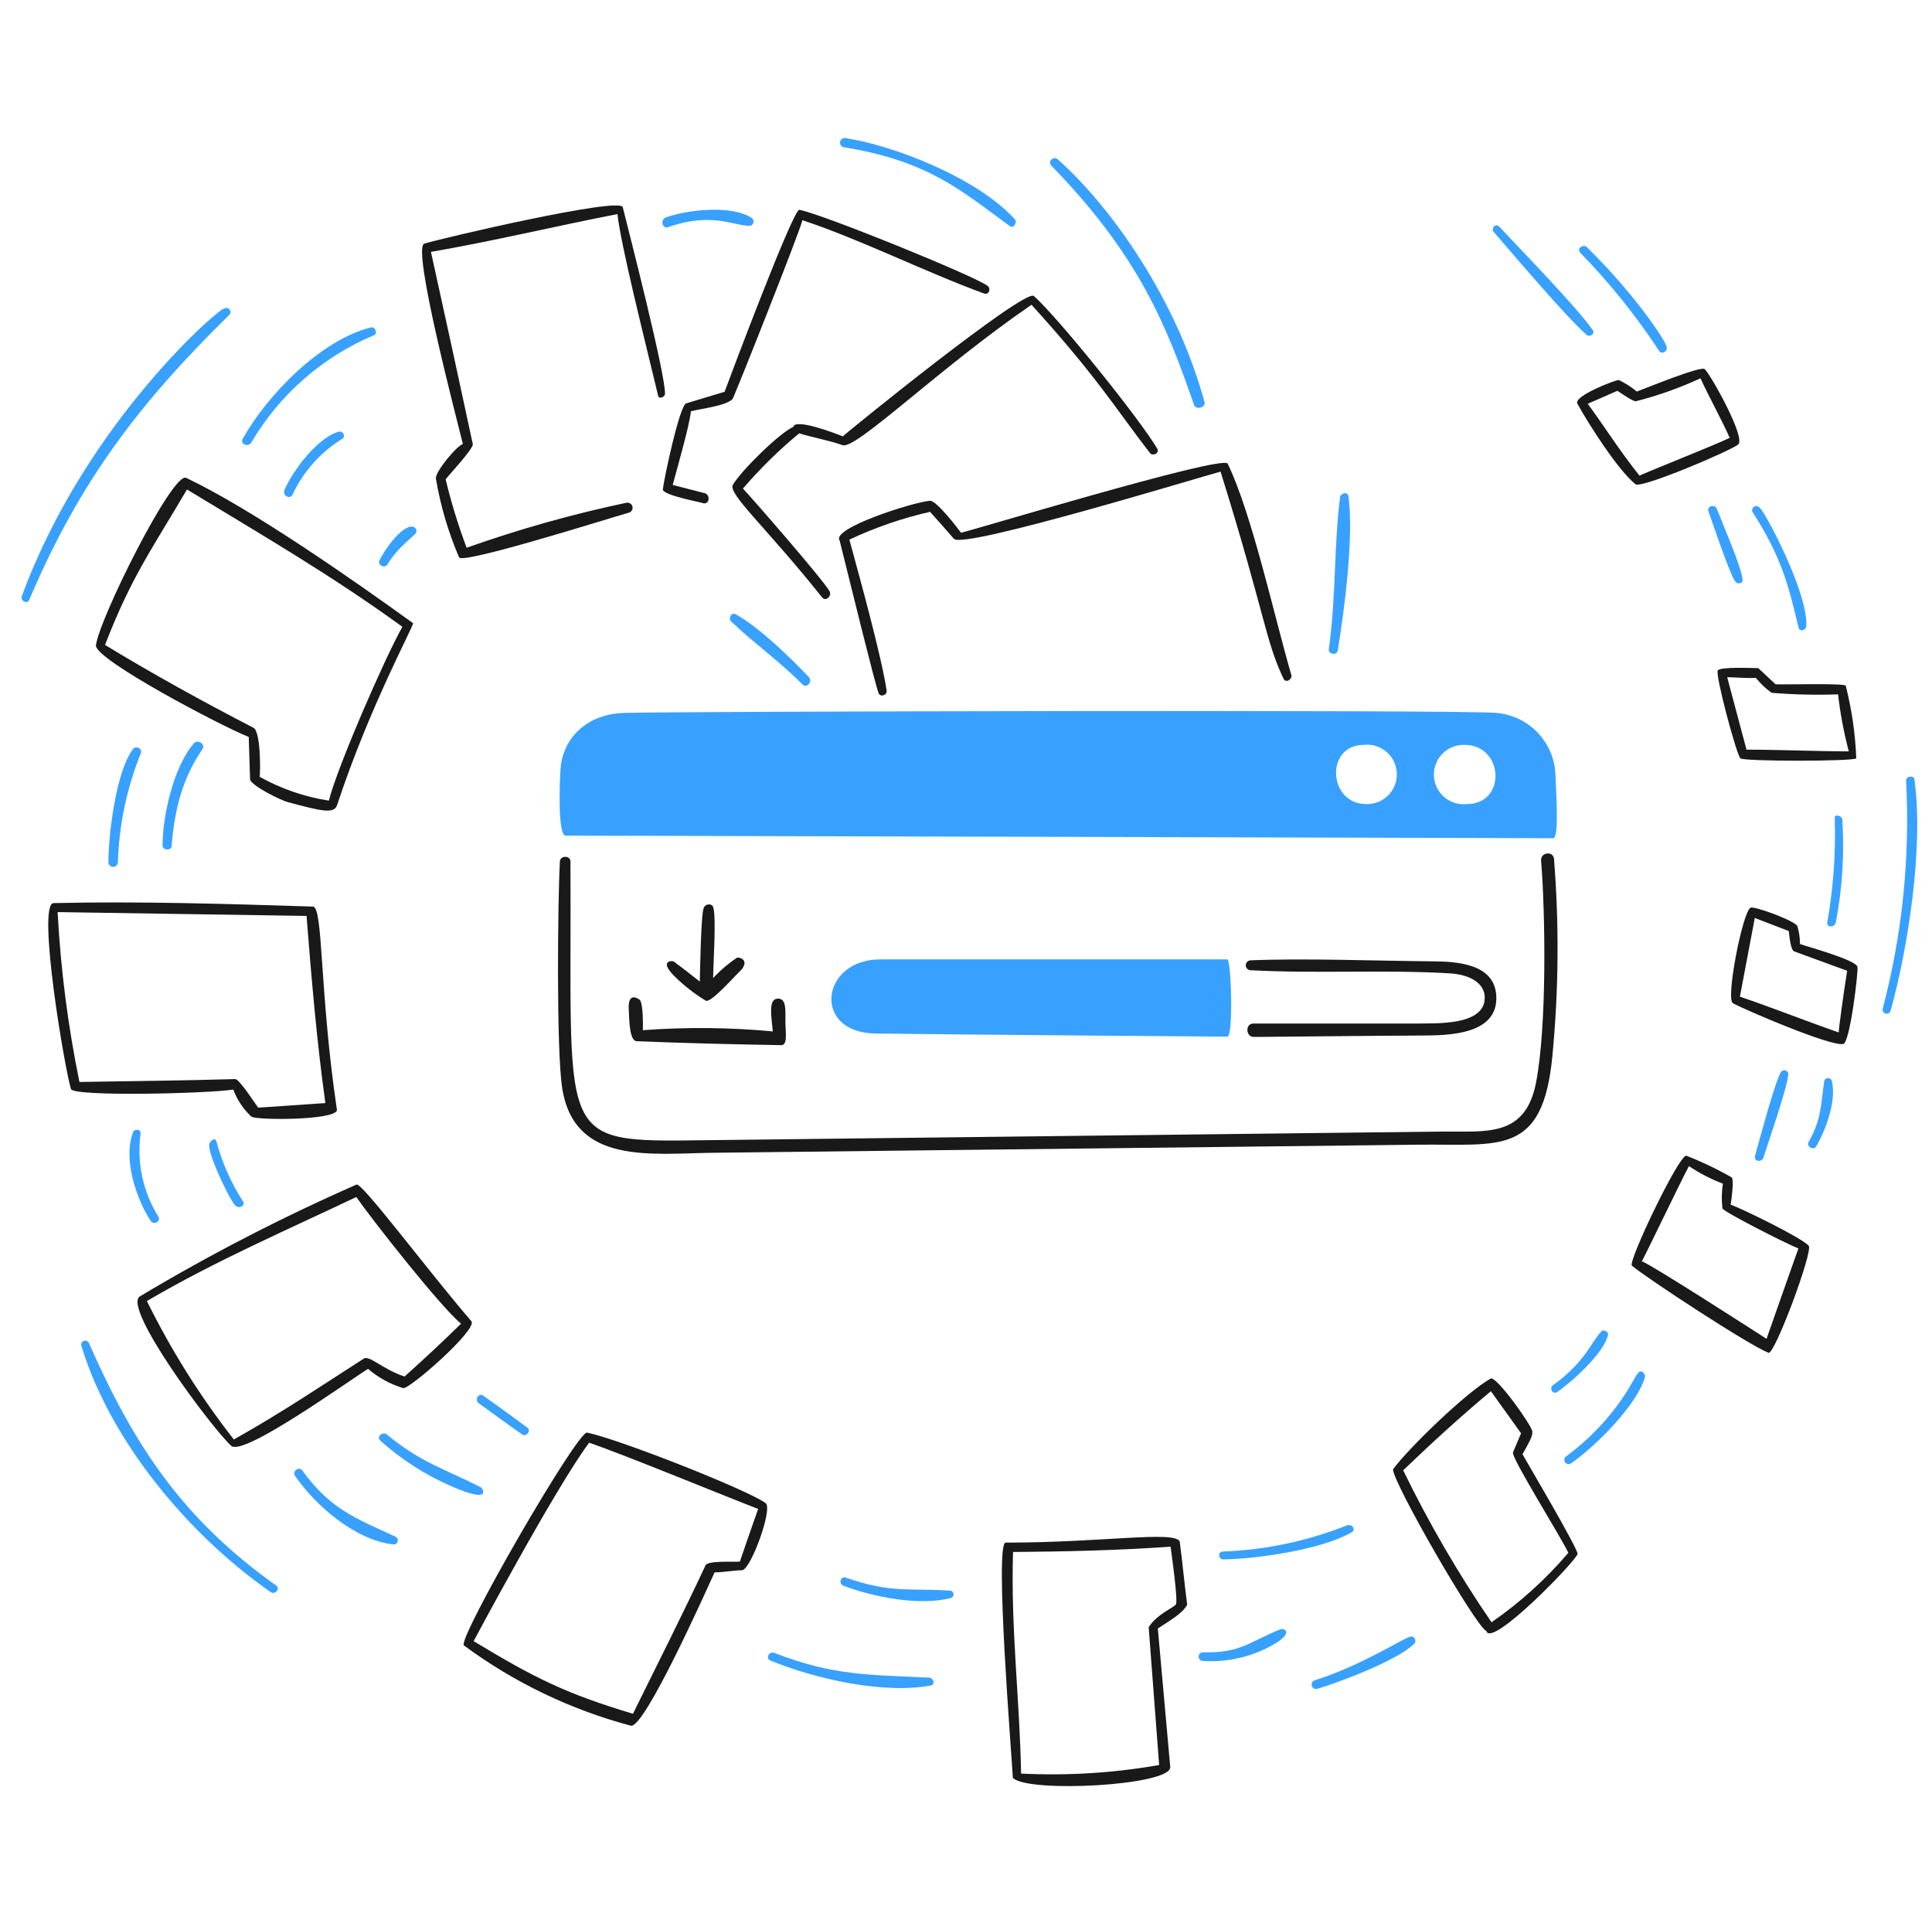 <svg width="152" height="151" viewBox="0 0 152 151" fill="none" xmlns="http://www.w3.org/2000/svg">
<path fill-rule="evenodd" clip-rule="evenodd" d="M96.563 75.466H69.249C64.556 75.466 63.85 81.227 68.88 81.297C73.909 81.368 95.782 81.543 96.563 81.543C97.049 81.543 96.868 75.466 96.563 75.466Z" fill="#38A1FF"/>
<path fill-rule="evenodd" clip-rule="evenodd" d="M122.379 61.107C122.374 59.839 121.893 58.619 121.032 57.688C120.172 56.757 118.993 56.182 117.729 56.077C114.867 55.81 52.4 55.96 49.096 56.077C45.792 56.195 44.241 58.435 44.103 60.434C44.006 61.84 43.895 65.731 44.504 65.731C46.327 65.731 121.31 65.921 122.197 65.934C122.72 65.942 122.379 61.638 122.379 61.107ZM107.477 63.247C104.494 63.247 104.221 58.592 107.311 58.592C107.63 58.558 107.953 58.589 108.259 58.685C108.565 58.781 108.848 58.939 109.091 59.149C109.333 59.359 109.53 59.617 109.668 59.906C109.807 60.195 109.884 60.51 109.895 60.831C109.907 61.151 109.852 61.471 109.734 61.769C109.617 62.068 109.439 62.339 109.212 62.566C108.985 62.792 108.714 62.97 108.415 63.087C108.117 63.205 107.797 63.259 107.477 63.247ZM115.398 63.247C115.08 63.282 114.757 63.251 114.451 63.155C114.145 63.059 113.862 62.902 113.619 62.692C113.376 62.483 113.18 62.225 113.041 61.936C112.902 61.647 112.825 61.332 112.813 61.012C112.801 60.691 112.855 60.372 112.973 60.073C113.09 59.775 113.267 59.503 113.494 59.276C113.72 59.049 113.991 58.871 114.289 58.754C114.588 58.636 114.907 58.581 115.227 58.592C118.3 58.59 118.568 63.247 115.398 63.247Z" fill="#38A1FF"/>
<path fill-rule="evenodd" clip-rule="evenodd" d="M122.134 83.07C122.629 77.917 122.672 72.73 122.262 67.569C122.21 66.911 121.194 67.034 121.246 67.692C121.591 71.968 121.698 80.809 120.846 85.167C119.993 89.525 116.868 88.968 113.421 89.009L54.239 89.703C43.662 89.827 45.005 89.176 44.879 67.756C44.879 67.285 44.078 67.275 44.05 67.756C43.884 70.68 43.757 82.642 44.237 85.63C45.206 91.656 51.242 90.73 56.152 90.677L111.641 90.041C118.007 89.971 121.377 90.95 122.134 83.07Z" fill="#191919"/>
<path fill-rule="evenodd" clip-rule="evenodd" d="M98.384 75.539C98.333 75.541 98.282 75.553 98.236 75.575C98.189 75.596 98.148 75.627 98.113 75.665C98.043 75.741 98.006 75.842 98.01 75.945C98.014 76.049 98.06 76.146 98.136 76.216C98.212 76.287 98.313 76.324 98.416 76.319C103.606 76.597 108.861 76.263 114.014 76.56C115.847 76.666 116.716 77.453 116.801 78.286C117.045 80.757 112.829 80.475 111.377 80.513H98.603C97.956 80.513 98 81.574 98.645 81.567C103.071 81.531 107.493 81.475 111.912 81.455C114.021 81.445 117.923 81.38 117.717 78.291C117.55 75.779 114.58 75.635 112.714 75.619C108.187 75.579 102.693 75.365 98.384 75.539Z" fill="#191919"/>
<path fill-rule="evenodd" clip-rule="evenodd" d="M56.109 71.36C55.991 71.012 55.488 71.113 55.371 71.397C55.139 71.962 55.083 76.389 55.056 77.212C54.378 76.678 53.707 76.147 53.022 75.641C52.893 75.546 51.802 75.546 53.075 76.801C53.82 77.537 54.648 78.183 55.544 78.725C55.988 78.837 57.729 76.857 58.121 76.491C59.073 75.603 58.272 75.272 57.982 75.331C57.297 75.791 56.667 76.329 56.106 76.934C56.106 75.914 56.373 72.124 56.106 71.333L56.109 71.36Z" fill="#191919"/>
<path fill-rule="evenodd" clip-rule="evenodd" d="M50.085 81.9C49.483 81.876 49.505 79.942 49.47 79.458C49.355 77.854 50.331 78.646 50.331 78.646C50.609 78.947 50.587 80.666 50.577 81.035C53.982 80.781 57.402 80.813 60.802 81.131C60.711 80.062 60.407 78.608 61.165 78.554C61.924 78.501 61.781 79.57 61.791 80.447C61.801 81.237 61.983 82.22 61.455 82.211C57.611 82.145 53.88 82.057 50.085 81.9Z" fill="#191919"/>
<path fill-rule="evenodd" clip-rule="evenodd" d="M75.603 41.901C75.384 41.586 73.657 39.34 73.16 39.389C71.78 39.515 65.394 41.554 66.056 42.511C67.045 46.476 68.797 53.634 69.119 54.51C69.252 54.874 69.809 54.687 69.755 54.318C69.371 51.714 67.676 45.568 66.825 42.447C68.855 41.491 70.983 40.758 73.171 40.262C73.806 40.968 74.432 41.662 75.063 42.401C76.047 43.133 94.195 37.59 96.027 37.098C99.492 48.2 99.548 50.379 100.977 53.38C101.157 53.756 101.65 53.465 101.602 53.118C100.292 48.638 98.497 40.406 96.588 36.471C96.23 35.724 75.603 41.997 75.603 41.901Z" fill="#191919"/>
<path fill-rule="evenodd" clip-rule="evenodd" d="M81.339 23.284C83.233 24.96 89.749 33.055 91.046 35.295C91.248 35.643 90.693 35.914 90.474 35.632C87.809 32.205 86.353 29.688 81.152 23.974C73.883 28.956 67.34 35.392 66.292 35.017C65.244 34.643 63.865 34.397 62.876 34.087C61.279 35.405 59.798 36.859 58.451 38.432C59.172 39.186 64.731 45.566 65.26 46.499C65.477 46.879 64.963 47.347 64.683 46.996C60.262 41.449 57.235 38.842 57.664 38.123C58.343 36.988 61.316 34.066 62.41 33.579C62.565 32.868 65.793 34.114 66.312 34.327C66.313 34.252 80.616 22.648 81.339 23.284Z" fill="#191919"/>
<path fill-rule="evenodd" clip-rule="evenodd" d="M52.149 38.486C52.245 37.658 53.447 31.938 53.982 31.73L57.008 30.816C57.542 29.367 62.417 16.412 62.887 16.504C64.784 16.867 76.671 21.709 77.693 22.481C77.998 22.707 77.789 23.22 77.432 23.09C72.874 21.433 67.554 18.771 63.128 17.322C62.983 18.087 57.74 31.284 57.629 31.396C57.094 31.931 55.17 32.139 54.353 32.353C54.299 33.278 53.23 37.004 52.925 38.147L55.491 38.805C55.881 38.981 55.828 39.649 55.347 39.596C55.658 39.596 52.091 38.986 52.149 38.486Z" fill="#191919"/>
<path fill-rule="evenodd" clip-rule="evenodd" d="M36.433 34.917C35.899 35.093 34.206 37.145 34.295 37.653C34.656 39.781 35.267 41.859 36.118 43.843C36.369 44.417 48.064 40.722 49.438 40.337C49.49 40.327 49.54 40.308 49.584 40.279C49.629 40.251 49.667 40.214 49.697 40.17C49.727 40.127 49.748 40.078 49.759 40.026C49.771 39.974 49.772 39.921 49.762 39.869C49.753 39.817 49.733 39.767 49.704 39.723C49.676 39.679 49.639 39.64 49.595 39.61C49.552 39.58 49.503 39.559 49.451 39.548C49.4 39.537 49.346 39.536 49.294 39.545C45.026 40.444 40.822 41.627 36.711 43.086C36.051 41.327 35.5 39.529 35.059 37.703C35.407 37.259 37.251 35.292 37.198 34.934C36.128 29.947 35.001 24.778 33.905 19.813C38.716 18.989 43.729 17.779 48.578 16.84C48.839 19.257 50.624 26.323 51.785 31.152C51.848 31.414 52.316 31.233 52.319 30.976C52.34 29.372 49.562 18.562 48.995 16.298C48.783 15.453 34.563 18.784 33.376 19.168C32.388 19.491 35.963 33.066 36.418 34.931L36.433 34.917Z" fill="#191919"/>
<path fill-rule="evenodd" clip-rule="evenodd" d="M32.493 49.016C27.78 45.612 19.797 40.033 14.645 37.588C13.579 37.082 7.756 48.765 7.547 50.781C7.547 51.924 17.393 57.108 19.569 57.969C19.606 59.093 19.638 60.215 19.676 61.337C19.901 61.872 22.059 62.942 22.68 63.106C25.286 63.797 26.277 64.053 26.521 63.326C29.122 55.448 32.627 49.113 32.493 49.016ZM25.871 62.978C23.961 62.681 22.119 62.048 20.43 61.107C20.494 60.626 20.509 57.542 19.943 57.248C15.817 55.109 12.294 53.17 8.263 50.732C10.338 45.344 12.005 43.121 14.709 38.503C20.552 42.052 26.042 45.227 31.657 49.305C30.254 51.798 26.55 60.31 25.871 62.978Z" fill="#191919"/>
<path fill-rule="evenodd" clip-rule="evenodd" d="M24.62 71.311C17.998 71.101 10.846 70.882 4.217 71.038C2.876 71.07 5.13 84.304 5.586 85.668C5.785 86.266 16.196 86.032 18.356 85.706C18.655 86.516 19.142 87.245 19.776 87.833C20.161 88.127 26.383 88.134 26.511 87.325C25.124 77.993 25.438 71.337 24.62 71.311ZM20.312 87.129C20.05 86.776 18.837 84.895 18.511 84.879C14.406 85.001 10.349 85.039 6.249 85.108C5.346 80.703 4.772 76.236 4.533 71.746L24.117 72.047C24.494 76.858 24.935 82.022 25.598 86.768L20.312 87.129Z" fill="#191919"/>
<path fill-rule="evenodd" clip-rule="evenodd" d="M37.086 103.928C33.621 99.905 28.477 92.985 28.047 93.179C22.19 95.752 16.498 98.689 11.007 101.971C9.575 102.844 16.706 112.392 18.195 113.731C19.156 114.593 27.481 108.583 28.956 107.675C29.761 108.366 30.703 108.881 31.719 109.187C32.186 109.322 37.621 104.549 37.086 103.928ZM31.828 108.279C30.075 107.691 29.061 106.586 28.621 106.867C25.315 108.986 22.244 111.074 18.396 113.229C15.749 109.844 13.457 106.195 11.557 102.34C17.035 99.133 22.435 96.824 28.031 94.156C29.202 95.851 34.659 102.8 36.273 104.12C34.787 105.579 33.382 106.884 31.828 108.279Z" fill="#191919"/>
<path fill-rule="evenodd" clip-rule="evenodd" d="M60.242 118.242C58.914 117.235 48.792 113.233 46.189 112.689C45.43 112.53 35.938 128.984 36.498 129.43C40.438 132.342 44.892 134.483 49.626 135.743C50.696 136.017 55.577 125.079 56.222 123.684C56.896 123.684 57.728 123.518 58.406 123.513C59.114 123.352 60.807 118.672 60.242 118.242ZM58.208 122.837C57.62 122.875 55.686 122.747 55.509 123.126C53.673 127.047 51.714 130.922 49.797 134.805C44.449 133.202 41.993 131.951 37.263 129.091C37.263 129.091 43.676 117.069 46.35 113.483C49.118 114.429 57.211 117.759 59.648 118.694C59.161 120.076 58.676 121.45 58.21 122.834L58.208 122.837Z" fill="#191919"/>
<path fill-rule="evenodd" clip-rule="evenodd" d="M93.402 126.222C93.205 124.769 93.012 122.711 92.815 121.262C92.456 120.38 86.737 121.345 79.12 121.342C78.233 121.342 79.596 138.084 79.686 139.848C80.874 141.053 92.082 140.462 92.071 139.008L91.092 128.099C92.087 127.436 93.05 126.906 93.402 126.222ZM90.372 127.997C90.646 131.613 90.921 135.226 91.195 138.837C87.611 139.466 83.968 139.691 80.334 139.51C80.237 133.818 79.51 128.04 79.702 122.08C83.813 122.048 87.859 121.957 92.093 121.663C92.173 122.203 92.702 125.993 92.51 126.196C92.51 126.369 91.008 126.959 90.372 127.997Z" fill="#191919"/>
<path fill-rule="evenodd" clip-rule="evenodd" d="M119.782 114.393C120.316 113.426 120.586 112.992 120.557 112.602C120.522 112.132 117.713 108.197 117.28 108.438C115.356 109.507 110.754 113.981 109.597 115.574C109.554 116.579 116.161 128.034 116.941 128.295C117.318 129.696 124.145 122.635 124.115 122.218C124.073 121.699 120.247 115.212 119.782 114.393ZM117.344 127.606C114.738 123.798 112.415 119.803 110.395 115.654C112.796 113.361 114.768 111.549 117.296 109.433L119.67 112.741L119.033 114.247C118.873 114.632 122.775 120.843 123.39 122.143C121.621 124.219 119.588 126.056 117.344 127.608V127.606Z" fill="#191919"/>
<path fill-rule="evenodd" clip-rule="evenodd" d="M142.301 97.989C141.65 97.304 137.014 95.061 136.159 94.755C136.223 94.414 136.437 92.797 136.245 92.618C135.095 91.959 133.898 91.387 132.664 90.907C132.044 90.907 128.054 99.275 128.387 99.556C129.593 100.57 137.633 105.834 139.136 106.41C139.624 106.594 142.67 98.379 142.301 97.989ZM138.982 105.312C138.158 104.778 129.9 99.46 129.173 99.211C129.248 99.142 132.38 92.626 132.878 91.728C133.713 92.289 134.609 92.751 135.55 93.107C135.448 93.75 135.436 94.405 135.512 95.052C135.512 95.272 140.521 97.832 141.489 98.201C140.649 100.561 139.81 102.961 138.982 105.312Z" fill="#191919"/>
<path fill-rule="evenodd" clip-rule="evenodd" d="M146.134 76.074C146.134 75.539 142.211 74.47 141.615 74.256C141.614 73.778 141.544 73.303 141.406 72.845C141.197 72.423 137.991 71.241 137.723 71.402C137.098 71.733 135.754 78.594 136.334 78.912C137.32 79.452 144.071 82.345 145.024 82.119C145.564 81.992 146.225 76.24 146.134 76.074ZM144.659 81.21C142.056 80.312 139.469 79.27 136.887 78.398L138.058 72.209L140.73 73.235C140.778 73.572 140.858 74.726 141.163 74.839L145.327 76.362C145.08 77.839 144.659 80.938 144.659 81.21Z" fill="#191919"/>
<path fill-rule="evenodd" clip-rule="evenodd" d="M145.214 53.934C145.012 53.734 140.703 53.858 139.692 53.827L138.33 52.554C137.843 52.554 135.374 52.437 135.149 52.731C134.923 53.025 136.555 59.149 136.918 59.648C137.103 59.901 145.893 59.899 146.043 59.648C145.965 57.719 145.687 55.805 145.214 53.934ZM137.405 58.968C136.891 57.06 136.386 55.161 135.887 53.271C136.555 53.271 137.491 53.373 138.132 53.313C138.494 53.76 138.912 54.157 139.377 54.495C141.118 54.638 142.865 54.679 144.61 54.618C144.783 56.132 145.065 57.631 145.455 59.104C142.836 59.097 140.029 58.968 137.405 58.968Z" fill="#191919"/>
<path fill-rule="evenodd" clip-rule="evenodd" d="M134.123 29.036C133.831 28.746 129.344 30.596 128.775 30.8C128.342 30.439 127.866 30.134 127.358 29.891C127.057 29.891 123.781 31.163 124.097 31.746C124.926 33.265 127.267 36.952 128.668 38.09C129.12 38.459 136.257 35.417 136.761 34.953C137.35 34.411 134.63 29.539 134.123 29.036ZM128.996 37.422C127.51 35.584 126.323 33.681 124.917 31.762L127.243 30.741C127.494 30.896 128.494 31.617 128.724 31.558C130.462 31.113 132.156 30.511 133.785 29.757C134.502 31.318 135.389 32.879 136.083 34.439C135.022 34.973 128.996 37.347 128.996 37.422Z" fill="#191919"/>
<path fill-rule="evenodd" clip-rule="evenodd" d="M1.721 46.883C1.582 47.26 2.139 47.567 2.304 47.177C6.266 37.845 10.976 31.7 18.052 24.756C18.302 24.51 17.934 24.056 17.65 24.28C17.65 23.877 6.81 33.051 1.721 46.883Z" fill="#38A1FF"/>
<path fill-rule="evenodd" clip-rule="evenodd" d="M63.63 53.25C62.133 51.68 59.76 49.37 57.895 48.322C57.547 48.127 57.258 48.638 57.526 48.894C59.334 50.616 61.273 51.962 63.128 53.833C63.477 54.185 63.967 53.606 63.63 53.25Z" fill="#38A1FF"/>
<path fill-rule="evenodd" clip-rule="evenodd" d="M79.868 17.276C76.886 13.962 70.192 11.401 66.505 10.862C66.409 10.848 66.312 10.873 66.234 10.93C66.157 10.988 66.105 11.074 66.091 11.17C66.077 11.265 66.101 11.363 66.159 11.441C66.216 11.518 66.302 11.57 66.398 11.584C73.079 12.668 75.653 15.025 79.446 17.784C79.747 18.002 80.055 17.49 79.847 17.25L79.868 17.276Z" fill="#38A1FF"/>
<path fill-rule="evenodd" clip-rule="evenodd" d="M32.435 41.42C31.499 41.389 30.162 43.416 29.847 44.093C29.679 44.457 30.291 44.745 30.489 44.398C31.258 43.05 32.627 42.164 32.744 41.88C32.761 41.829 32.767 41.776 32.76 41.723C32.752 41.67 32.733 41.62 32.703 41.576C32.673 41.532 32.633 41.496 32.586 41.47C32.54 41.445 32.488 41.43 32.435 41.428V41.42Z" fill="#38A1FF"/>
<path fill-rule="evenodd" clip-rule="evenodd" d="M29.185 25.754C25.238 26.737 21.057 31.03 19.092 34.515C18.857 34.932 19.531 35.216 19.77 34.809C21.997 31.027 25.386 28.065 29.432 26.363C29.736 26.235 29.512 25.673 29.185 25.754Z" fill="#38A1FF"/>
<path fill-rule="evenodd" clip-rule="evenodd" d="M26.667 33.959C26.983 33.868 27.202 34.336 26.968 34.493C25.244 35.543 23.868 37.079 23.015 38.908C22.81 39.335 22.186 38.956 22.379 38.532C23.057 37.012 24.928 34.459 26.655 33.951L26.667 33.959Z" fill="#38A1FF"/>
<path fill-rule="evenodd" clip-rule="evenodd" d="M15.256 58.471C13.658 60.309 12.801 64.127 12.787 66.495C12.787 66.901 13.472 66.947 13.503 66.538C13.784 62.935 14.694 60.732 15.93 58.926C16.185 58.552 15.566 58.114 15.256 58.471Z" fill="#38A1FF"/>
<path fill-rule="evenodd" clip-rule="evenodd" d="M10.423 58.97C9.119 60.787 8.526 65.63 8.531 67.87C8.545 67.958 8.59 68.038 8.659 68.096C8.727 68.154 8.813 68.186 8.903 68.186C8.992 68.186 9.078 68.154 9.146 68.096C9.215 68.038 9.26 67.958 9.274 67.87C9.361 64.911 9.973 61.992 11.082 59.248C11.233 58.871 10.676 58.607 10.424 58.954L10.423 58.97Z" fill="#38A1FF"/>
<path fill-rule="evenodd" clip-rule="evenodd" d="M21.723 124.715C14.336 119.46 10.546 113.693 7.003 105.658C6.973 105.579 6.913 105.515 6.836 105.481C6.759 105.446 6.671 105.444 6.593 105.474C6.514 105.504 6.45 105.564 6.416 105.641C6.382 105.718 6.379 105.805 6.409 105.884C8.675 113.366 14.856 120.76 21.295 125.233C21.648 125.478 22.081 124.966 21.723 124.699V124.715Z" fill="#38A1FF"/>
<path fill-rule="evenodd" clip-rule="evenodd" d="M144.129 85.07C144.118 84.996 144.082 84.928 144.025 84.879C143.969 84.83 143.896 84.803 143.822 84.803C143.747 84.803 143.674 84.83 143.618 84.879C143.561 84.928 143.525 84.996 143.514 85.07C143.238 87.028 143.304 88.028 142.285 89.843C142.095 90.181 142.69 90.521 142.888 90.185C143.65 88.852 144.487 86.614 144.129 85.07Z" fill="#38A1FF"/>
<path fill-rule="evenodd" clip-rule="evenodd" d="M140.094 84.364C139.597 85.246 138.362 89.907 138.074 90.933C137.952 91.36 138.607 91.466 138.736 91.061C139.06 90.044 140.613 85.563 140.687 84.561C140.702 84.486 140.689 84.407 140.651 84.341C140.612 84.275 140.551 84.225 140.478 84.201C140.405 84.177 140.326 84.18 140.255 84.21C140.185 84.24 140.128 84.294 140.094 84.364Z" fill="#38A1FF"/>
<path fill-rule="evenodd" clip-rule="evenodd" d="M123.154 114.603C123.102 114.662 123.072 114.738 123.07 114.817C123.067 114.896 123.092 114.973 123.139 115.036C123.187 115.098 123.255 115.143 123.332 115.161C123.409 115.18 123.489 115.171 123.56 115.137C125.415 113.865 128.74 110.61 129.408 108.358C129.509 108.016 129.05 107.674 128.873 108.021C128.61 108.128 127.399 111.473 123.154 114.603Z" fill="#38A1FF"/>
<path fill-rule="evenodd" clip-rule="evenodd" d="M126.506 105.041C126.147 106.472 123.643 108.726 122.513 109.494C122.16 109.733 121.854 109.193 122.177 108.959C124.766 107.104 125.19 105.533 125.966 104.757C126.011 104.577 126.581 104.626 126.506 105.041Z" fill="#38A1FF"/>
<path fill-rule="evenodd" clip-rule="evenodd" d="M103.435 132.167C103.347 132.196 103.274 132.257 103.231 132.338C103.188 132.42 103.178 132.514 103.204 132.603C103.23 132.691 103.289 132.766 103.369 132.811C103.449 132.856 103.544 132.869 103.633 132.845C105.285 132.359 109.977 130.606 111.271 129.291C111.497 129.065 111.228 128.602 110.939 128.757C110.748 128.659 107.022 131.078 103.435 132.167Z" fill="#38A1FF"/>
<path fill-rule="evenodd" clip-rule="evenodd" d="M100.731 128.159C98.353 129.113 97.588 130.062 94.621 129.967C94.538 129.973 94.461 130.008 94.402 130.067C94.344 130.126 94.309 130.204 94.303 130.287C94.298 130.37 94.323 130.452 94.374 130.517C94.424 130.583 94.497 130.628 94.578 130.645C96.344 130.772 98.111 130.421 99.694 129.629C101.984 128.473 101.063 128.027 100.731 128.159Z" fill="#38A1FF"/>
<path fill-rule="evenodd" clip-rule="evenodd" d="M106.076 119.942C102.93 121.208 99.588 121.919 96.198 122.043C95.797 122.053 95.845 122.668 96.246 122.663C98.883 122.627 104.005 121.894 106.354 120.525C106.681 120.334 106.386 119.862 106.076 119.991V119.942Z" fill="#38A1FF"/>
<path fill-rule="evenodd" clip-rule="evenodd" d="M74.753 125.116C71.33 124.918 70.109 125.321 66.532 124.095C66.126 123.956 65.955 124.586 66.356 124.736C68.751 125.633 72.306 126.34 74.823 125.699C74.887 125.676 74.941 125.632 74.977 125.574C75.013 125.516 75.028 125.447 75.02 125.379C75.011 125.312 74.981 125.249 74.932 125.201C74.884 125.153 74.82 125.123 74.753 125.116Z" fill="#38A1FF"/>
<path fill-rule="evenodd" clip-rule="evenodd" d="M73.113 131.964C68.344 131.726 65.59 131.829 60.915 130.013C60.514 129.858 60.199 130.451 60.605 130.616C64.119 132.057 69.449 133.277 73.225 132.583C73.609 132.514 73.444 131.98 73.113 131.964Z" fill="#38A1FF"/>
<path fill-rule="evenodd" clip-rule="evenodd" d="M31.12 120.876C27.93 119.412 25.952 118.671 23.797 115.679C23.524 115.302 22.957 115.728 23.22 116.106C24.868 118.487 27.986 121.164 30.954 121.484C31.028 121.489 31.102 121.469 31.163 121.426C31.224 121.383 31.268 121.32 31.288 121.248C31.307 121.176 31.301 121.1 31.27 121.032C31.24 120.964 31.186 120.909 31.12 120.876Z" fill="#38A1FF"/>
<path fill-rule="evenodd" clip-rule="evenodd" d="M37.866 117.023C37.914 117.023 38.845 118.354 35.536 116.921C33.482 116.029 31.585 114.813 29.917 113.319C29.581 113.018 30.1 112.558 30.452 112.848C33.173 115.095 34.971 115.521 37.892 117.023H37.866Z" fill="#38A1FF"/>
<path fill-rule="evenodd" clip-rule="evenodd" d="M41.5 112.31C40.362 111.445 39.181 110.62 38.02 109.782C37.657 109.52 37.306 110.123 37.668 110.385C38.816 111.203 39.94 112.047 41.094 112.838C41.396 113.047 41.811 112.55 41.5 112.304V112.31Z" fill="#38A1FF"/>
<path fill-rule="evenodd" clip-rule="evenodd" d="M12.455 95.692C11.245 93.745 10.751 91.437 11.06 89.165C11.104 88.813 10.577 88.753 10.457 89.08C9.682 91.166 10.691 94.24 11.847 96.029C12.086 96.402 12.696 96.075 12.455 95.692Z" fill="#38A1FF"/>
<path fill-rule="evenodd" clip-rule="evenodd" d="M19.11 94.488C18.174 93.029 17.469 91.435 17.019 89.761C16.926 89.409 16.484 89.761 16.453 90.066C16.415 90.932 18.054 94.345 18.495 94.812C18.803 95.142 19.371 94.814 19.11 94.488Z" fill="#38A1FF"/>
<path fill-rule="evenodd" clip-rule="evenodd" d="M149.96 61.406C150.283 67.443 149.663 73.493 148.122 79.339C148.102 79.421 148.114 79.507 148.156 79.579C148.199 79.651 148.268 79.705 148.348 79.727C148.429 79.749 148.516 79.739 148.589 79.698C148.663 79.658 148.717 79.59 148.742 79.51C150.127 74.551 151.355 66.543 150.618 61.337C150.618 60.969 149.94 61.014 149.96 61.406Z" fill="#38A1FF"/>
<path fill-rule="evenodd" clip-rule="evenodd" d="M124.864 19.451C124.555 19.149 124.011 19.561 124.33 19.884C126.641 22.257 128.721 24.845 130.54 27.613C130.742 27.914 131.257 27.613 131.108 27.276C131.294 27.276 129.085 23.62 124.864 19.451Z" fill="#38A1FF"/>
<path fill-rule="evenodd" clip-rule="evenodd" d="M125.306 25.962C125.517 26.263 125.07 26.55 124.825 26.338C123.219 24.936 119.145 20.12 117.518 18.246C117.267 17.957 117.677 17.53 117.945 17.818C119.671 19.664 124.049 24.154 125.306 25.962Z" fill="#38A1FF"/>
<path fill-rule="evenodd" clip-rule="evenodd" d="M138.442 39.945C138.417 39.91 138.385 39.88 138.349 39.857C138.313 39.834 138.272 39.819 138.23 39.812C138.188 39.804 138.144 39.805 138.103 39.815C138.061 39.824 138.021 39.842 137.986 39.866C137.951 39.891 137.921 39.922 137.898 39.959C137.875 39.995 137.859 40.035 137.852 40.078C137.845 40.12 137.846 40.163 137.855 40.205C137.865 40.247 137.882 40.287 137.907 40.322C140.292 44.013 140.776 46.401 141.499 49.366C141.589 49.735 142.102 49.585 142.114 49.238C142.236 46.483 138.683 39.945 138.442 39.945Z" fill="#38A1FF"/>
<path fill-rule="evenodd" clip-rule="evenodd" d="M135.074 40.03C134.919 39.624 134.26 39.804 134.411 40.223C134.697 41.015 136.076 45.132 136.52 45.749C136.685 45.98 137.133 45.921 137.098 45.584C136.984 44.516 135.522 41.201 135.074 40.03Z" fill="#38A1FF"/>
<path fill-rule="evenodd" clip-rule="evenodd" d="M144.942 64.453C144.894 64.143 144.32 64.001 144.348 64.368C144.435 67.108 144.238 69.85 143.761 72.551C143.686 72.984 144.338 72.978 144.434 72.551C144.947 69.88 145.117 67.156 144.942 64.442V64.453Z" fill="#38A1FF"/>
<path fill-rule="evenodd" clip-rule="evenodd" d="M59.135 17.143C57.617 16.112 54.079 16.484 52.394 17.101C51.924 17.272 52.089 18.035 52.571 17.865C55.961 16.671 57.654 17.742 58.953 17.764C59.026 17.763 59.097 17.74 59.155 17.696C59.213 17.652 59.255 17.591 59.276 17.521C59.296 17.452 59.294 17.377 59.268 17.309C59.243 17.241 59.196 17.183 59.135 17.143Z" fill="#38A1FF"/>
<path fill-rule="evenodd" clip-rule="evenodd" d="M106.088 39.041C106.03 38.63 105.468 38.785 105.425 39.127C104.941 42.976 105.116 47.009 104.543 51.074C104.486 51.475 105.183 51.576 105.249 51.175C105.773 47.967 106.527 42.156 106.088 39.041Z" fill="#38A1FF"/>
<path fill-rule="evenodd" clip-rule="evenodd" d="M83.225 12.535C82.889 12.234 82.397 12.702 82.717 13.033C89.623 20.136 91.782 25.622 93.941 31.853C94.084 32.265 94.885 32.062 94.769 31.639C92.614 23.702 87.589 16.429 83.225 12.535Z" fill="#38A1FF"/>
</svg>
